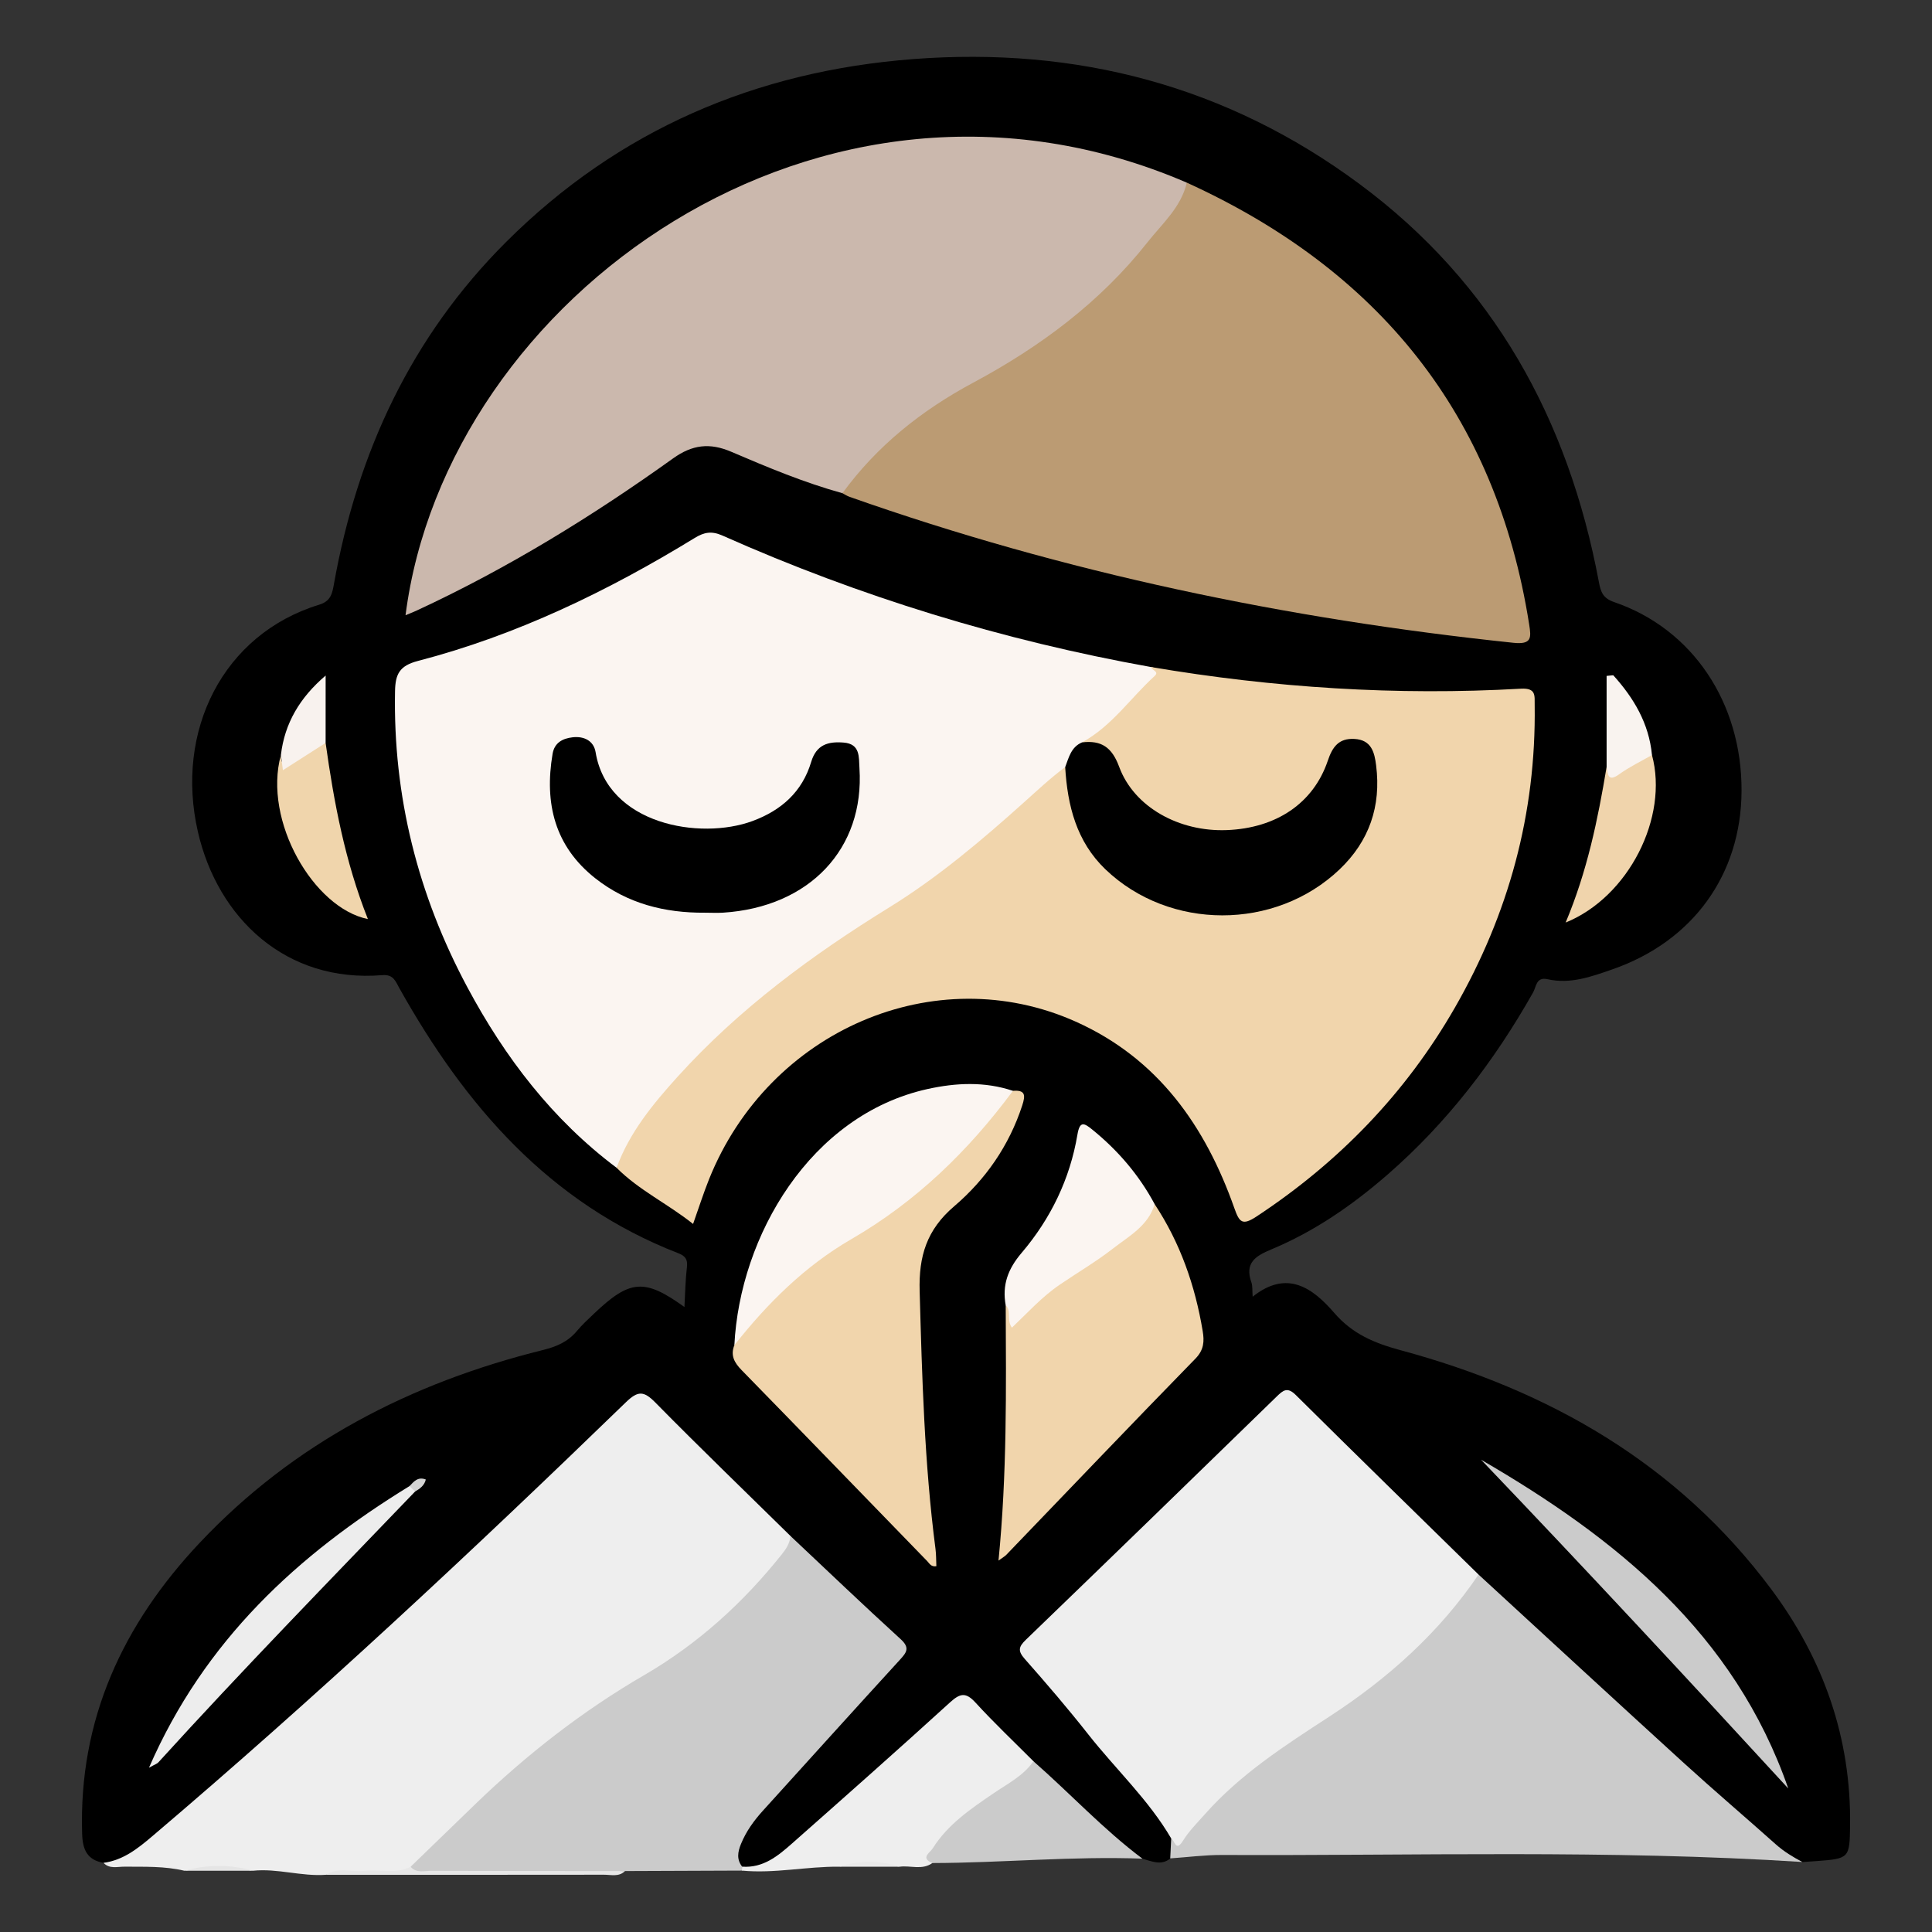 <?xml version="1.0" encoding="utf-8"?>
<!-- Generator: Adobe Illustrator 16.0.0, SVG Export Plug-In . SVG Version: 6.00 Build 0)  -->
<!DOCTYPE svg PUBLIC "-//W3C//DTD SVG 1.1//EN" "http://www.w3.org/Graphics/SVG/1.1/DTD/svg11.dtd">
<svg version="1.1" id="Layer_1" xmlns="http://www.w3.org/2000/svg" xmlns:xlink="http://www.w3.org/1999/xlink" x="0px" y="0px"
	 width="85px" height="85px" viewBox="0 0 85 85" enable-background="new 0 0 85 85" xml:space="preserve">
<rect x="0" y="0" width="85" height="85" fill="#333333" stroke="none"/>
<g>
	<path fill-rule="evenodd" clip-rule="evenodd" d="M4.554,81.957c-0.715-0.125-0.918-0.575-0.94-1.268
		c-0.16-5.036,1.795-9.229,5.171-12.811c4.139-4.392,9.291-7.042,15.098-8.482c0.605-0.149,1.101-0.362,1.498-0.838
		c0.227-0.272,0.491-0.515,0.749-0.76c1.585-1.509,2.225-1.56,3.982-0.295c0.035-0.606,0.042-1.189,0.111-1.765
		c0.04-0.336-0.085-0.485-0.37-0.597c-5.69-2.207-9.395-6.508-12.283-11.666c-0.17-0.304-0.256-0.614-0.754-0.573
		c-4.229,0.348-7.239-2.504-8.11-6.31c-1.014-4.425,1.096-8.692,5.343-9.99c0.509-0.156,0.57-0.498,0.645-0.919
		c1.029-5.769,3.402-10.878,7.581-15.045C27.215,5.712,33.252,3.131,40.17,2.6c7.201-0.553,13.809,1.174,19.639,5.493
		c5.903,4.372,9.194,10.366,10.534,17.506c0.082,0.437,0.171,0.719,0.674,0.891c3.452,1.18,5.622,4.432,5.604,8.312
		c-0.018,3.674-2.134,6.612-5.683,7.846c-0.918,0.319-1.85,0.661-2.854,0.433c-0.503-0.114-0.495,0.337-0.631,0.576
		c-1.702,3.016-3.778,5.73-6.397,8.012c-1.548,1.348-3.226,2.51-5.125,3.3c-0.711,0.295-1.175,0.602-0.874,1.453
		c0.057,0.162,0.033,0.352,0.055,0.627c1.513-1.206,2.639-0.388,3.593,0.717c0.799,0.924,1.761,1.326,2.913,1.637
		c6.543,1.766,12.188,4.99,16.309,10.514c2.292,3.072,3.522,6.538,3.469,10.413c-0.021,1.422-0.035,1.443-1.482,1.55
		c-0.205,0.016-0.411,0.028-0.617,0.043c-0.75-0.093-1.292-0.574-1.814-1.042c-1.956-1.751-3.911-3.504-5.866-5.255
		c-2.264-2.028-4.398-4.192-6.697-6.182c-2.473-2.632-5.237-4.969-7.734-7.576c-0.467-0.488-0.817-0.415-1.255,0.033
		c-1.178,1.207-2.403,2.369-3.568,3.589c-2.088,2.183-4.39,4.143-6.496,6.305c-0.791,0.812-0.823,0.825-0.117,1.641
		c1.684,1.947,3.298,3.951,4.962,5.914c0.422,0.498,0.845,0.994,0.99,1.658c0.03,0.281,0.021,0.552-0.214,0.757
		c-0.405,0.328-0.815,0.121-1.224,0.011c-0.5-0.175-0.969-0.393-1.348-0.782c-1.143-1.178-2.459-2.173-3.573-3.382
		c-0.763-0.784-1.565-1.53-2.309-2.331c-0.469-0.504-0.844-0.502-1.336-0.03c-2.196,2.106-4.489,4.105-6.796,6.09
		c-0.646,0.556-1.339,0.975-2.242,0.85c-0.547-0.35-0.356-0.809-0.168-1.25c0.44-1.027,1.243-1.785,1.966-2.601
		c1.527-1.722,3.083-3.419,4.639-5.114c0.548-0.597,0.46-0.987-0.106-1.443c-1.545-1.243-2.855-2.737-4.304-4.084
		c-1.881-1.587-3.505-3.438-5.277-5.139c-0.256-0.246-0.51-0.496-0.754-0.754c-0.315-0.332-0.606-0.305-0.906,0.016
		c-0.912,0.973-1.956,1.806-2.905,2.737c-3.378,3.315-6.883,6.492-10.375,9.685c-2.555,2.336-5.189,4.577-7.798,6.849
		C6.075,81.606,5.446,82.126,4.554,81.957z"/>
	<path fill-rule="evenodd" clip-rule="evenodd" fill="#EEEEEE" d="M4.554,81.957c0.865-0.115,1.505-0.627,2.145-1.17
		c7.184-6.103,14.068-12.532,20.834-19.09c0.532-0.516,0.789-0.511,1.3,0.009c1.952,1.984,3.957,3.916,5.942,5.868
		c0.272,0.44-0.064,0.728-0.288,1.011c-1.569,1.993-3.388,3.739-5.582,5.012c-3.644,2.113-6.824,4.776-9.723,7.806
		c-0.362,0.378-0.685,0.832-1.259,0.938c-1.191,0.175-2.398-0.09-3.586,0.142c-1.077,0.079-2.129-0.29-3.208-0.178
		c-1.006-0.146-2.011-0.146-3.017,0c-0.869-0.207-1.754-0.172-2.637-0.179C5.165,82.123,4.819,82.239,4.554,81.957z"/>
	<path fill-rule="evenodd" clip-rule="evenodd" fill="#CBCBCB" d="M65.05,69.274c3.005,2.762,6.004,5.531,9.02,8.28
		c1.334,1.216,2.71,2.386,4.057,3.588c0.355,0.318,0.754,0.557,1.169,0.778c-8.501-0.546-17.013-0.272-25.521-0.309
		c-0.763-0.003-1.527,0.098-2.29,0.15c0.015-0.292,0.028-0.586,0.043-0.878c0.115-0.071,0.219,0.178,0.364-0.021
		c1.397-1.915,3.189-3.394,5.177-4.655c2.228-1.415,4.345-2.967,6.147-4.921C63.831,70.621,64.25,69.772,65.05,69.274z"/>
	<path fill-rule="evenodd" clip-rule="evenodd" fill="#CBCBCB" d="M18.065,82.13c0.953-0.923,1.904-1.848,2.859-2.768
		c2.254-2.175,4.705-4.087,7.418-5.664c2.37-1.377,4.366-3.192,6.07-5.334c0.186-0.234,0.342-0.481,0.362-0.79
		c1.614,1.517,3.213,3.05,4.85,4.541c0.419,0.383,0.265,0.584-0.033,0.909c-2.016,2.202-4.015,4.42-6.021,6.633
		c-0.399,0.44-0.743,0.912-0.97,1.47c-0.144,0.352-0.199,0.678,0.052,0.998c0.063,0.044,0.083,0.084,0.057,0.121
		c-0.023,0.035-0.047,0.053-0.071,0.053c-1.713,0.006-3.427,0.013-5.141,0.02c-1.287,0.164-2.58,0.054-3.87,0.07
		c-1.618,0.021-3.236,0.015-4.854-0.006C18.534,82.38,18.159,82.599,18.065,82.13z"/>
	<path fill-rule="evenodd" clip-rule="evenodd" fill="#EEEEEE" d="M32.64,82.299c0.011-0.058,0.015-0.115,0.014-0.174
		c0.917,0.067,1.565-0.465,2.187-1.015c2.329-2.058,4.657-4.118,6.955-6.211c0.441-0.402,0.693-0.46,1.119,0.005
		c0.817,0.893,1.698,1.727,2.553,2.584c0.112,0.419-0.234,0.562-0.473,0.755c-0.801,0.648-1.709,1.147-2.504,1.803
		c-0.637,0.524-1.226,1.093-1.473,1.921c-0.447,0.322-0.956,0.096-1.432,0.16c-0.887-0.145-1.774-0.145-2.662,0
		C35.493,82.112,34.076,82.436,32.64,82.299z"/>
	<path fill-rule="evenodd" clip-rule="evenodd" fill="#CBCBCB" d="M41.017,81.967c-0.535-0.226-0.101-0.456,0.018-0.645
		c0.658-1.051,1.658-1.728,2.658-2.412c0.625-0.428,1.324-0.772,1.774-1.422c1.613,1.412,3.073,2.994,4.794,4.285
		C47.176,81.658,44.1,81.958,41.017,81.967z"/>
	<path fill-rule="evenodd" clip-rule="evenodd" fill="#E7E7E7" d="M18.065,82.13c0.259,0.297,0.607,0.175,0.917,0.177
		c2.839,0.011,5.677,0.01,8.516,0.012c-0.271,0.268-0.615,0.16-0.928,0.161c-4.078,0.007-8.155,0.003-12.233,0.003
		c0.544-0.351,1.148-0.106,1.721-0.172C16.726,82.235,17.421,82.463,18.065,82.13z"/>
	<path fill-rule="evenodd" clip-rule="evenodd" fill="#E5E5E5" d="M8.114,82.305c1.005-0.282,2.011-0.283,3.017,0
		C10.125,82.305,9.119,82.305,8.114,82.305z"/>
	<path fill-rule="evenodd" clip-rule="evenodd" fill="#E9E9E9" d="M36.923,82.127c0.887-0.286,1.774-0.285,2.662,0
		C38.698,82.127,37.811,82.127,36.923,82.127z"/>
	<path fill-rule="evenodd" clip-rule="evenodd" fill="#FBF5F1" d="M27.127,51.377c-2.824-2.118-4.912-4.854-6.562-7.936
		c-2.178-4.067-3.274-8.408-3.185-13.039c0.015-0.74,0.194-1.112,1.006-1.323c4.353-1.133,8.361-3.074,12.183-5.414
		c0.412-0.252,0.74-0.313,1.213-0.104c6.047,2.69,12.333,4.616,18.849,5.784c0.443,0.079,0.472,0.348,0.204,0.613
		c-1.003,0.994-1.845,2.166-3.115,2.87c-0.396,0.239-0.548,0.664-0.776,1.031c-2.569,2.371-5.192,4.669-8.176,6.528
		c-3.639,2.267-6.997,4.876-9.731,8.223C28.326,49.483,27.857,50.52,27.127,51.377z"/>
	<path fill-rule="evenodd" clip-rule="evenodd" fill="#F1D5AC" d="M27.127,51.377c0.569-1.558,1.606-2.812,2.692-4.013
		c2.698-2.98,5.896-5.339,9.306-7.443c2.137-1.319,4.058-2.944,5.925-4.62c0.594-0.532,1.173-1.077,1.814-1.552
		c0.359,0.378,0.295,0.887,0.388,1.338c0.533,2.59,2.54,4.494,5.163,4.829c2.841,0.362,5.287-0.367,7.086-2.71
		c0.758-0.988,0.944-2.158,0.808-3.377c-0.051-0.45-0.152-0.922-0.702-1.007c-0.557-0.086-0.777,0.335-0.948,0.762
		c-1.396,3.484-5.849,3.967-8.309,2.005c-0.426-0.339-0.852-0.695-1.04-1.193c-0.321-0.848-0.834-1.454-1.706-1.734
		c1.306-0.709,2.129-1.948,3.196-2.921c0.22-0.2-0.134-0.252-0.169-0.396c5.392,0.916,10.817,1.266,16.278,0.955
		c0.689-0.039,0.604,0.313,0.611,0.728c0.066,4.762-1.147,9.188-3.511,13.304c-2.164,3.768-5.103,6.8-8.728,9.19
		c-0.621,0.409-0.754,0.259-0.973-0.364c-1.277-3.617-3.36-6.588-6.978-8.209c-6.189-2.771-13.504,0.381-16.132,6.926
		c-0.251,0.626-0.455,1.27-0.705,1.974C29.377,52.959,28.111,52.366,27.127,51.377z"/>
	<path fill-rule="evenodd" clip-rule="evenodd" fill="#BB9B73" d="M52.214,8.035c8.427,3.84,13.608,10.192,15.063,19.437
		c0.092,0.583,0.121,0.894-0.696,0.808c-9.979-1.046-19.737-3.08-29.209-6.423c-0.108-0.038-0.206-0.104-0.309-0.158
		c0.364-1.164,1.291-1.89,2.135-2.658c1.233-1.122,2.666-1.969,4.125-2.761c3.532-1.918,6.388-4.564,8.596-7.917
		C52.002,8.239,52.097,8.127,52.214,8.035z"/>
	<path fill-rule="evenodd" clip-rule="evenodd" fill="#CBB8AD" d="M52.214,8.035c-0.251,1.086-1.079,1.801-1.726,2.62
		c-2.081,2.638-4.726,4.602-7.664,6.177c-2.271,1.217-4.236,2.776-5.761,4.867c-1.684-0.466-3.293-1.139-4.893-1.824
		c-0.946-0.405-1.713-0.312-2.555,0.291c-3.564,2.554-7.29,4.845-11.275,6.692c-0.16,0.074-0.324,0.137-0.498,0.21
		C19.623,13.127,36.112,1.099,52.214,8.035z"/>
	<path fill-rule="evenodd" clip-rule="evenodd" fill="#EEEEEE" d="M65.05,69.274c-1.733,2.559-3.987,4.573-6.56,6.246
		c-1.958,1.273-3.921,2.535-5.486,4.305c-0.332,0.375-0.695,0.735-0.955,1.156c-0.326,0.526-0.361-0.015-0.521-0.097
		c-0.993-1.7-2.438-3.042-3.644-4.573c-0.896-1.139-1.842-2.241-2.802-3.328c-0.312-0.354-0.266-0.533,0.053-0.841
		c3.688-3.556,7.362-7.125,11.032-10.698c0.286-0.278,0.472-0.438,0.843-0.069C59.678,64.021,62.367,66.645,65.05,69.274z"/>
	<path fill-rule="evenodd" clip-rule="evenodd" fill="#F1D5AC" d="M44.565,47.992c0.551-0.044,0.556,0.194,0.408,0.646
		c-0.578,1.769-1.613,3.257-2.995,4.435c-1.208,1.031-1.561,2.196-1.517,3.733c0.106,3.79,0.208,7.575,0.697,11.34
		c0.033,0.252,0.026,0.509,0.038,0.76c-0.233,0.039-0.302-0.118-0.395-0.215c-2.724-2.804-5.44-5.615-8.172-8.411
		c-0.324-0.331-0.498-0.647-0.321-1.098c0.406-1.016,1.172-1.771,1.945-2.482c1.087-1.002,2.265-1.899,3.551-2.651
		c2.358-1.379,4.277-3.253,5.973-5.372C44.001,48.399,44.192,48.094,44.565,47.992z"/>
	<path fill-rule="evenodd" clip-rule="evenodd" fill="#F1D5AC" d="M50.801,52.979c1.125,1.703,1.781,3.585,2.113,5.587
		c0.073,0.438,0.058,0.821-0.318,1.206c-2.794,2.862-5.555,5.757-8.328,8.639c-0.057,0.059-0.134,0.1-0.338,0.248
		c0.377-3.815,0.334-7.522,0.317-11.229c0.399-0.031,0.208,0.425,0.45,0.545C46.438,55.946,49.111,55.066,50.801,52.979z"/>
	<path fill-rule="evenodd" clip-rule="evenodd" fill="#FBF5F1" d="M44.565,47.992c-1.952,2.634-4.252,4.871-7.114,6.528
		c-2.035,1.179-3.688,2.821-5.142,4.662c0.241-4.796,3.335-10.128,8.501-11.27C42.063,47.637,43.322,47.576,44.565,47.992z"/>
	<path fill-rule="evenodd" clip-rule="evenodd" fill="#CBCBCB" d="M65.161,64.222c5.955,3.454,11.144,7.642,13.515,14.463
		C74.215,73.828,69.727,68.997,65.161,64.222z"/>
	<path fill-rule="evenodd" clip-rule="evenodd" fill="#FBF5F1" d="M50.801,52.979c-0.286,0.957-1.132,1.405-1.839,1.955
		c-0.743,0.578-1.563,1.058-2.344,1.591c-0.777,0.529-1.409,1.233-2.098,1.887c-0.249-0.346-0.001-0.729-0.273-0.981
		c-0.162-0.894,0.092-1.596,0.704-2.315c1.273-1.496,2.124-3.245,2.452-5.201c0.102-0.607,0.293-0.51,0.644-0.225
		C49.18,50.606,50.11,51.691,50.801,52.979z"/>
	<path fill-rule="evenodd" clip-rule="evenodd" fill="#EDEDED" d="M18.263,65.62c-3.792,3.947-7.615,7.866-11.297,11.918
		c-0.053,0.059-0.142,0.084-0.412,0.235c2.439-5.601,6.542-9.371,11.463-12.391C18.223,65.333,18.304,65.413,18.263,65.62z"/>
	<path fill-rule="evenodd" clip-rule="evenodd" fill="#F0D5AC" d="M14.326,32.685c0.367,2.626,0.857,5.225,1.86,7.75
		c-2.384-0.479-4.621-4.318-3.828-7.218c0.009,0.568,0.216,0.333,0.517,0.173C13.348,33.137,13.708,32.636,14.326,32.685z"/>
	<path fill-rule="evenodd" clip-rule="evenodd" fill="#F0D4AC" d="M72.68,33.218c0.741,2.735-1.025,6.244-3.798,7.37
		c0.945-2.245,1.419-4.535,1.802-6.848c0.372,0.214,0.661-0.005,0.975-0.166C71.979,33.408,72.241,33.051,72.68,33.218z"/>
	<path fill-rule="evenodd" clip-rule="evenodd" fill="#F9F3EF" d="M72.68,33.218c-0.481,0.278-0.99,0.519-1.438,0.843
		c-0.504,0.364-0.502,0.009-0.558-0.321c0-1.334,0-2.669,0-4.003c0.098-0.01,0.194-0.02,0.292-0.029
		C71.878,30.707,72.548,31.825,72.68,33.218z"/>
	<path fill-rule="evenodd" clip-rule="evenodd" fill="#F8F2EE" d="M14.326,32.685c-0.607,0.388-1.215,0.777-1.879,1.201
		c-0.038-0.282-0.063-0.477-0.088-0.67c0.163-1.397,0.835-2.528,1.968-3.495C14.326,30.709,14.326,31.697,14.326,32.685z"/>
	<path fill-rule="evenodd" clip-rule="evenodd" fill="#D3D3D3" d="M18.263,65.62c-0.082-0.079-0.164-0.158-0.246-0.237
		c0.19-0.201,0.371-0.428,0.717-0.291C18.671,65.359,18.475,65.497,18.263,65.62z"/>
	<path fill-rule="evenodd" clip-rule="evenodd" d="M31.008,40.155c-1.762,0.013-3.403-0.401-4.809-1.507
		c-1.799-1.414-2.254-3.312-1.888-5.481c0.083-0.493,0.441-0.678,0.881-0.729c0.506-0.059,0.93,0.156,1.012,0.655
		c0.522,3.183,4.592,3.881,6.901,3.03c1.276-0.471,2.191-1.291,2.583-2.599c0.231-0.772,0.754-0.908,1.429-0.854
		c0.74,0.059,0.665,0.643,0.696,1.128c0.229,3.546-2.201,6.115-6.007,6.356C31.542,40.17,31.274,40.155,31.008,40.155z"/>
	<path fill-rule="evenodd" clip-rule="evenodd" d="M47.604,32.662c0.848-0.1,1.315,0.207,1.635,1.075
		c0.654,1.775,2.64,2.865,4.733,2.784c2.179-0.085,3.812-1.18,4.445-3.052c0.205-0.61,0.482-0.996,1.172-0.959
		c0.75,0.04,0.884,0.592,0.955,1.167c0.226,1.792-0.302,3.331-1.615,4.579c-2.831,2.69-7.479,2.689-10.295-0.009
		c-1.274-1.222-1.67-2.805-1.77-4.497C47.023,33.327,47.124,32.866,47.604,32.662z"/>
</g>
</svg>
